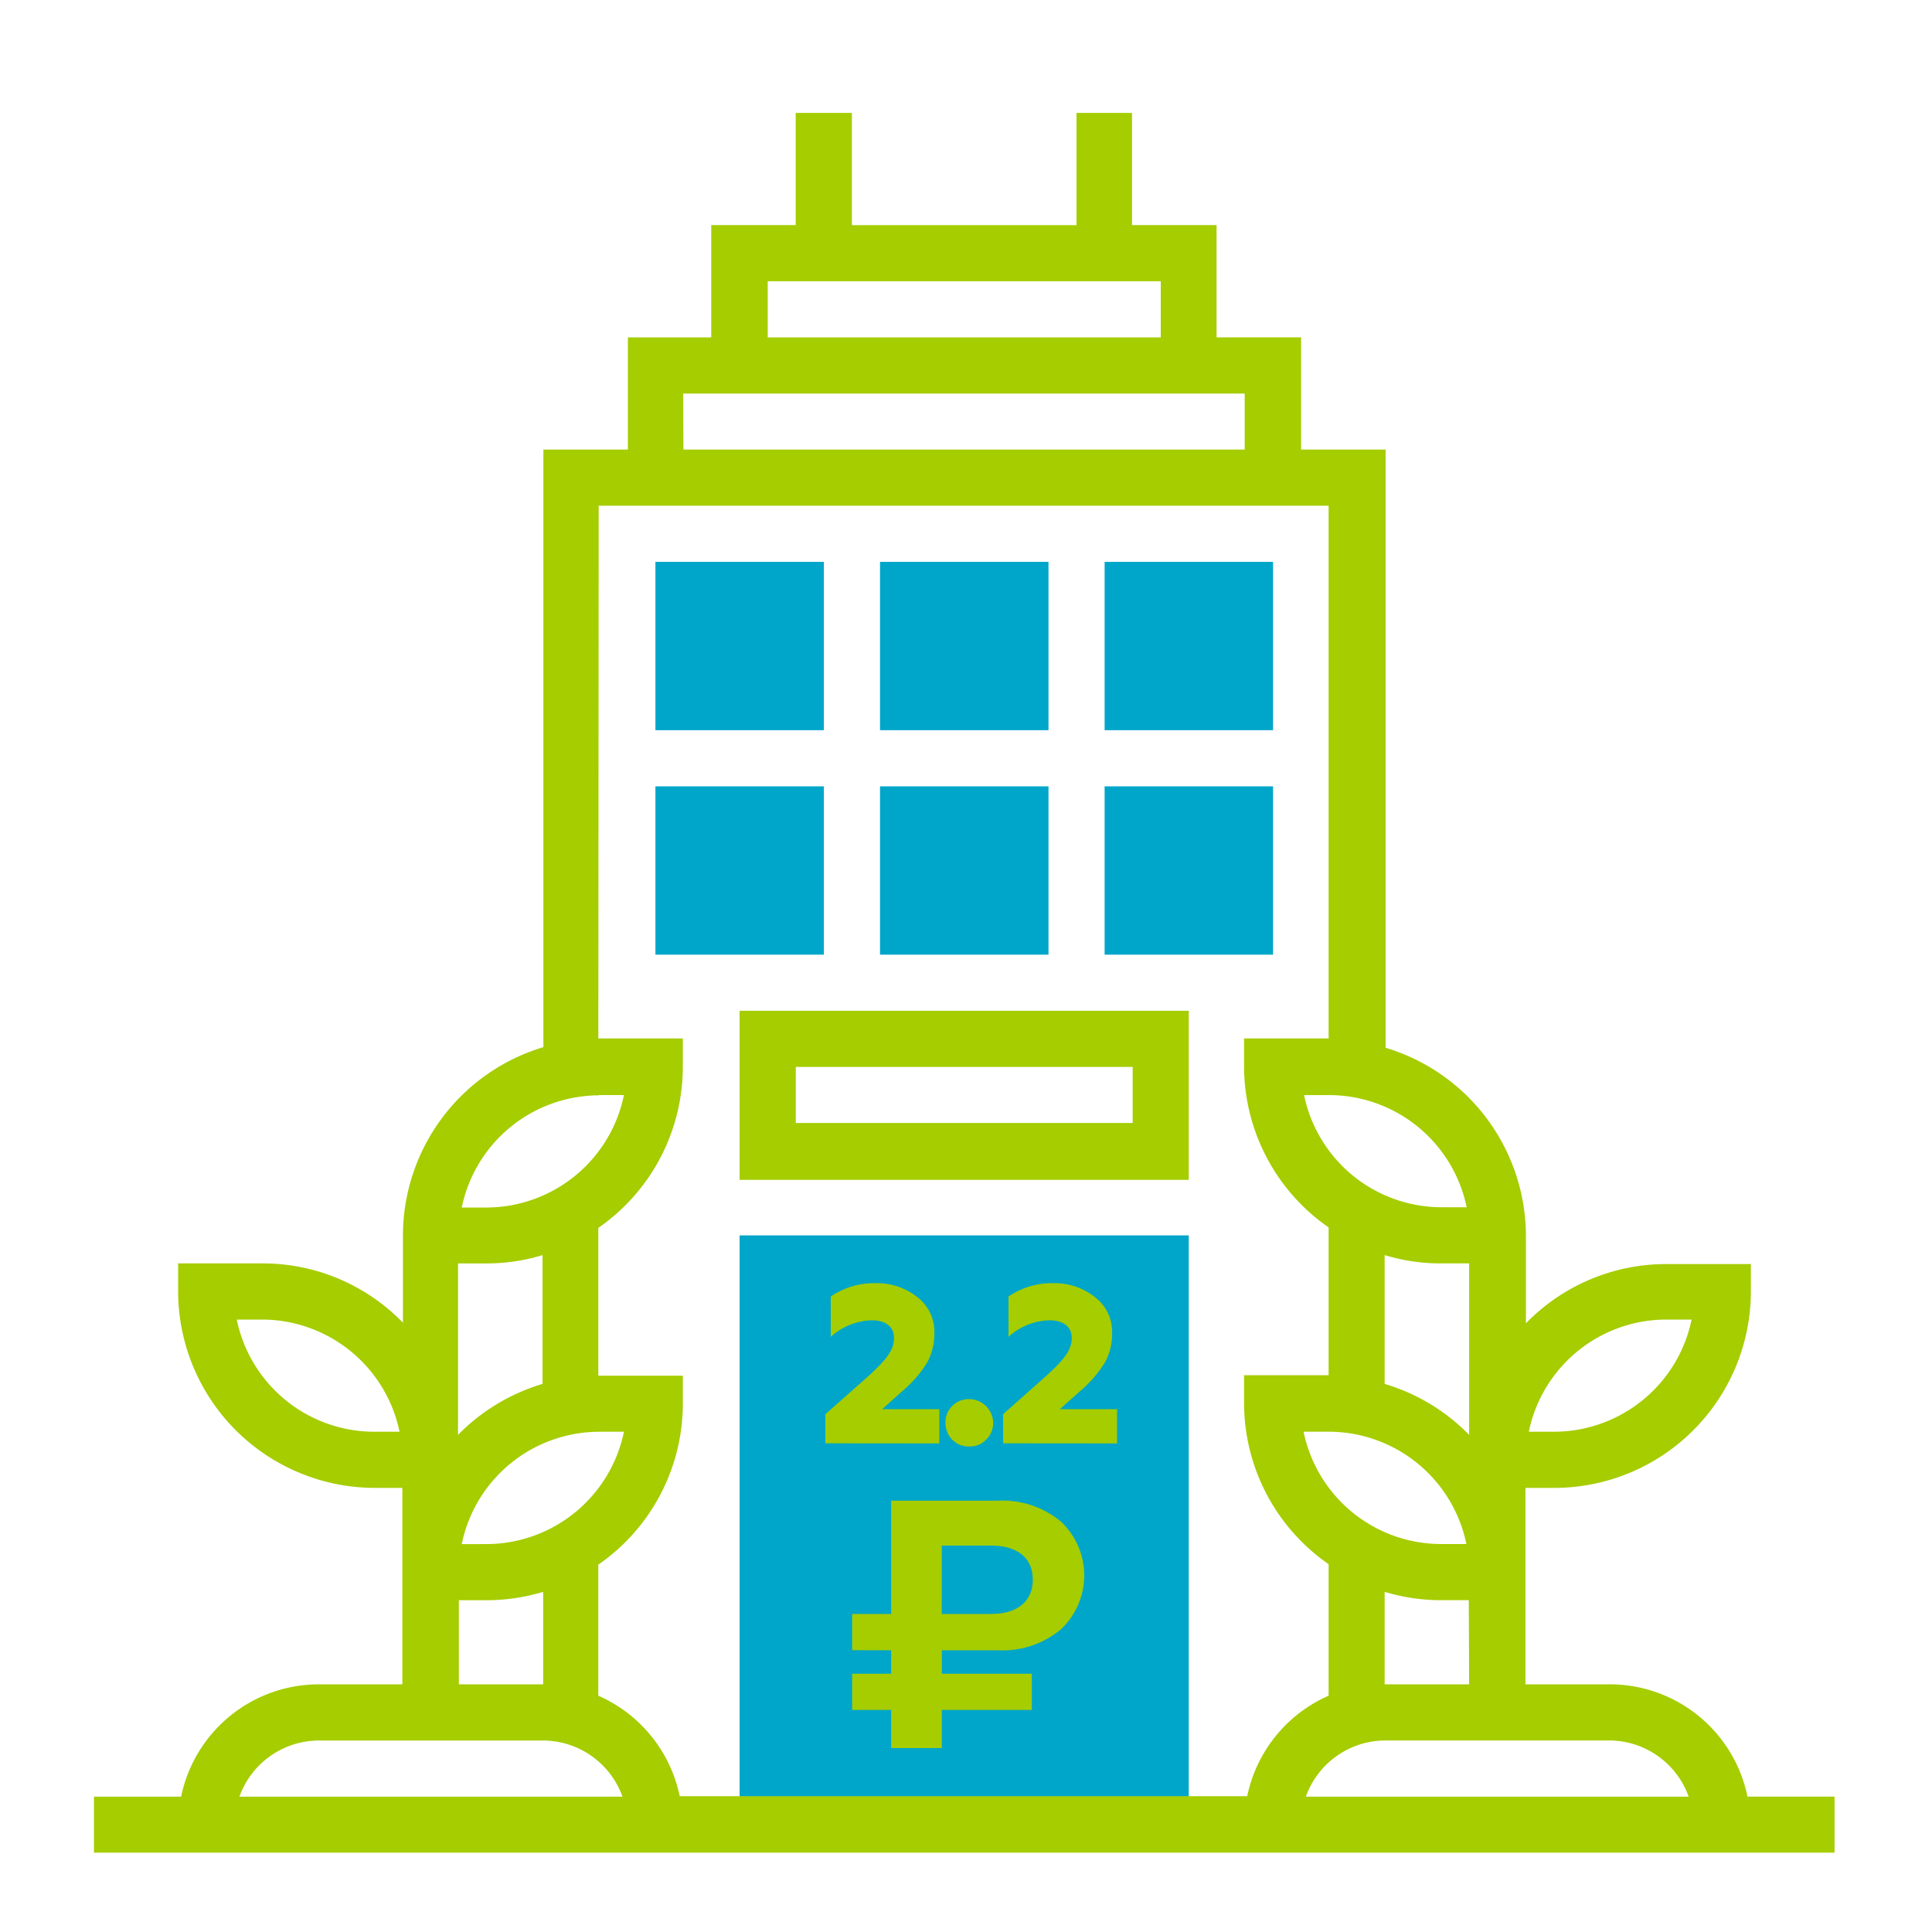 <svg width="75" height="75" fill="none" xmlns="http://www.w3.org/2000/svg"><g clip-path="url(#clip0)"><path d="M46.148 47.958H28.711v21.787h17.437V47.958zM31.983 21.811h-6.54v6.534h6.54v-6.534zm8.719 0h-6.54v6.534h6.54v-6.534zm8.718 0h-6.539v6.534h6.54v-6.534zm-17.437 8.714h-6.54v6.534h6.54v-6.534zm8.719 0h-6.54v6.534h6.54v-6.534zm8.718 0h-6.539v6.534h6.54v-6.534z" fill="#00A6C9"/><path d="M67.838 69.745a5.46 5.46 0 00-5.34-4.36h-3.28V57.76h1.091a7.636 7.636 0 007.66-7.603V49.07h-3.281a7.599 7.599 0 00-5.452 2.301v-3.389a7.64 7.64 0 00-5.447-7.308V17.452h-3.281v-4.355h-3.281v-4.36h-3.282V4.384H41.79v4.355h-8.72V4.383h-2.18v4.355h-3.28v4.359h-3.235v4.355h-3.281V40.65a7.645 7.645 0 00-5.452 7.308v3.389a7.58 7.58 0 00-5.447-2.302h-3.28v1.111a7.64 7.64 0 007.616 7.603h1.088v7.627h-3.281a5.461 5.461 0 00-5.307 4.36H3.647v2.174h67.57v-2.175h-3.38zm-3.15-18.52h.98a5.461 5.461 0 01-5.34 4.355h-.98a5.456 5.456 0 015.34-4.355zM14.53 55.58a5.455 5.455 0 01-5.339-4.355h.98a5.46 5.46 0 015.339 4.355h-.98zm51.024 14.165h-14.86a3.282 3.282 0 013.07-2.18h8.72a3.282 3.282 0 013.07 2.18zm-8.522-4.36h-3.281v-3.59a7.588 7.588 0 002.18.324h1.087l.014 3.267zm-.108-5.446h-.98a5.457 5.457 0 01-5.339-4.36h.98a5.46 5.46 0 015.34 4.36zm.108-10.894v6.657a7.598 7.598 0 00-3.281-1.979v-5.001a7.432 7.432 0 002.18.323h1.1zm-.108-2.18h-.98a5.456 5.456 0 01-5.32-4.354h.98a5.461 5.461 0 015.334 4.364l-.014-.01zM29.803 10.918h15.258v2.18H29.803v-2.18zm-3.281 4.36h21.797v2.175H26.53l-.009-2.175zm-3.281 4.354h28.336v20.681h-3.282V41.4a7.617 7.617 0 003.282 6.248v5.738h-3.282v1.087a7.617 7.617 0 003.282 6.249v5.105a5.47 5.47 0 00-3.16 3.9H26.386a5.47 5.47 0 00-3.16-3.9V60.74a7.611 7.611 0 003.282-6.249v-1.087h-3.281v-5.738a7.613 7.613 0 003.28-6.248v-1.106h-3.28l.014-20.682zm0 35.949h.98a5.46 5.46 0 01-5.34 4.36h-.956a5.456 5.456 0 015.34-4.36h-.024zm0-13.07h.98a5.461 5.461 0 01-5.316 4.365h-.98a5.456 5.456 0 015.34-4.355l-.024-.01zm-4.36 6.535a7.45 7.45 0 002.18-.323v5.001a7.64 7.64 0 00-3.281 1.979v-6.657h1.101zM17.813 62.12h1.092a7.614 7.614 0 002.18-.324v3.59h-3.272V62.12zm-5.447 5.447h8.728a3.282 3.282 0 013.07 2.18H9.295a3.282 3.282 0 013.07-2.18z" fill="#A5CD00"/><path d="M46.148 39.239H28.711v6.563h17.437v-6.563zm-2.18 4.355H30.892v-2.175H43.97v2.175zM32.04 56.03V54.9l1.65-1.462c.763-.69 1.016-1.055 1.016-1.5 0-.446-.347-.685-.862-.685a2.48 2.48 0 00-1.594.642V50.33a2.981 2.981 0 011.758-.516 2.498 2.498 0 011.589.53 1.692 1.692 0 01.675 1.406c.007.403-.092.8-.286 1.153-.271.431-.61.816-1.003 1.14l-.736.66h2.217v1.331l-4.425-.004zm5.577.122a.89.89 0 01-.656-.268.938.938 0 01-.258-.656.873.873 0 01.258-.642.896.896 0 01.656-.272.937.937 0 01.938.914.894.894 0 01-.272.656.85.85 0 01-.666.268zm1.322-.122V54.9l1.645-1.462c.769-.69 1.022-1.055 1.022-1.5 0-.446-.351-.685-.862-.685a2.47 2.47 0 00-1.594.642V50.33a2.971 2.971 0 011.758-.516 2.484 2.484 0 011.584.53 1.684 1.684 0 01.68 1.406c.007.403-.092.8-.286 1.153-.273.43-.611.815-1.003 1.14l-.74.66h2.221v1.331l-4.425-.004zm-5.859 8.03v-1.407h1.514v-4.397h4.139a3.558 3.558 0 012.447.807 2.868 2.868 0 010 4.19 3.534 3.534 0 01-2.447.811h-2.17v.91h3.492v1.406h-3.493v1.481h-1.968V66.38H33.08v-1.406h1.514v-.91l-1.514-.005zm3.478-1.407h1.912c1.003 0 1.622-.469 1.622-1.331 0-.863-.619-1.322-1.622-1.322h-1.908l-.004 2.653z" fill="#A5CD00"/></g><defs><clipPath id="clip0"><path fill="#fff" d="M0 0h75v75H0z"/></clipPath></defs></svg>